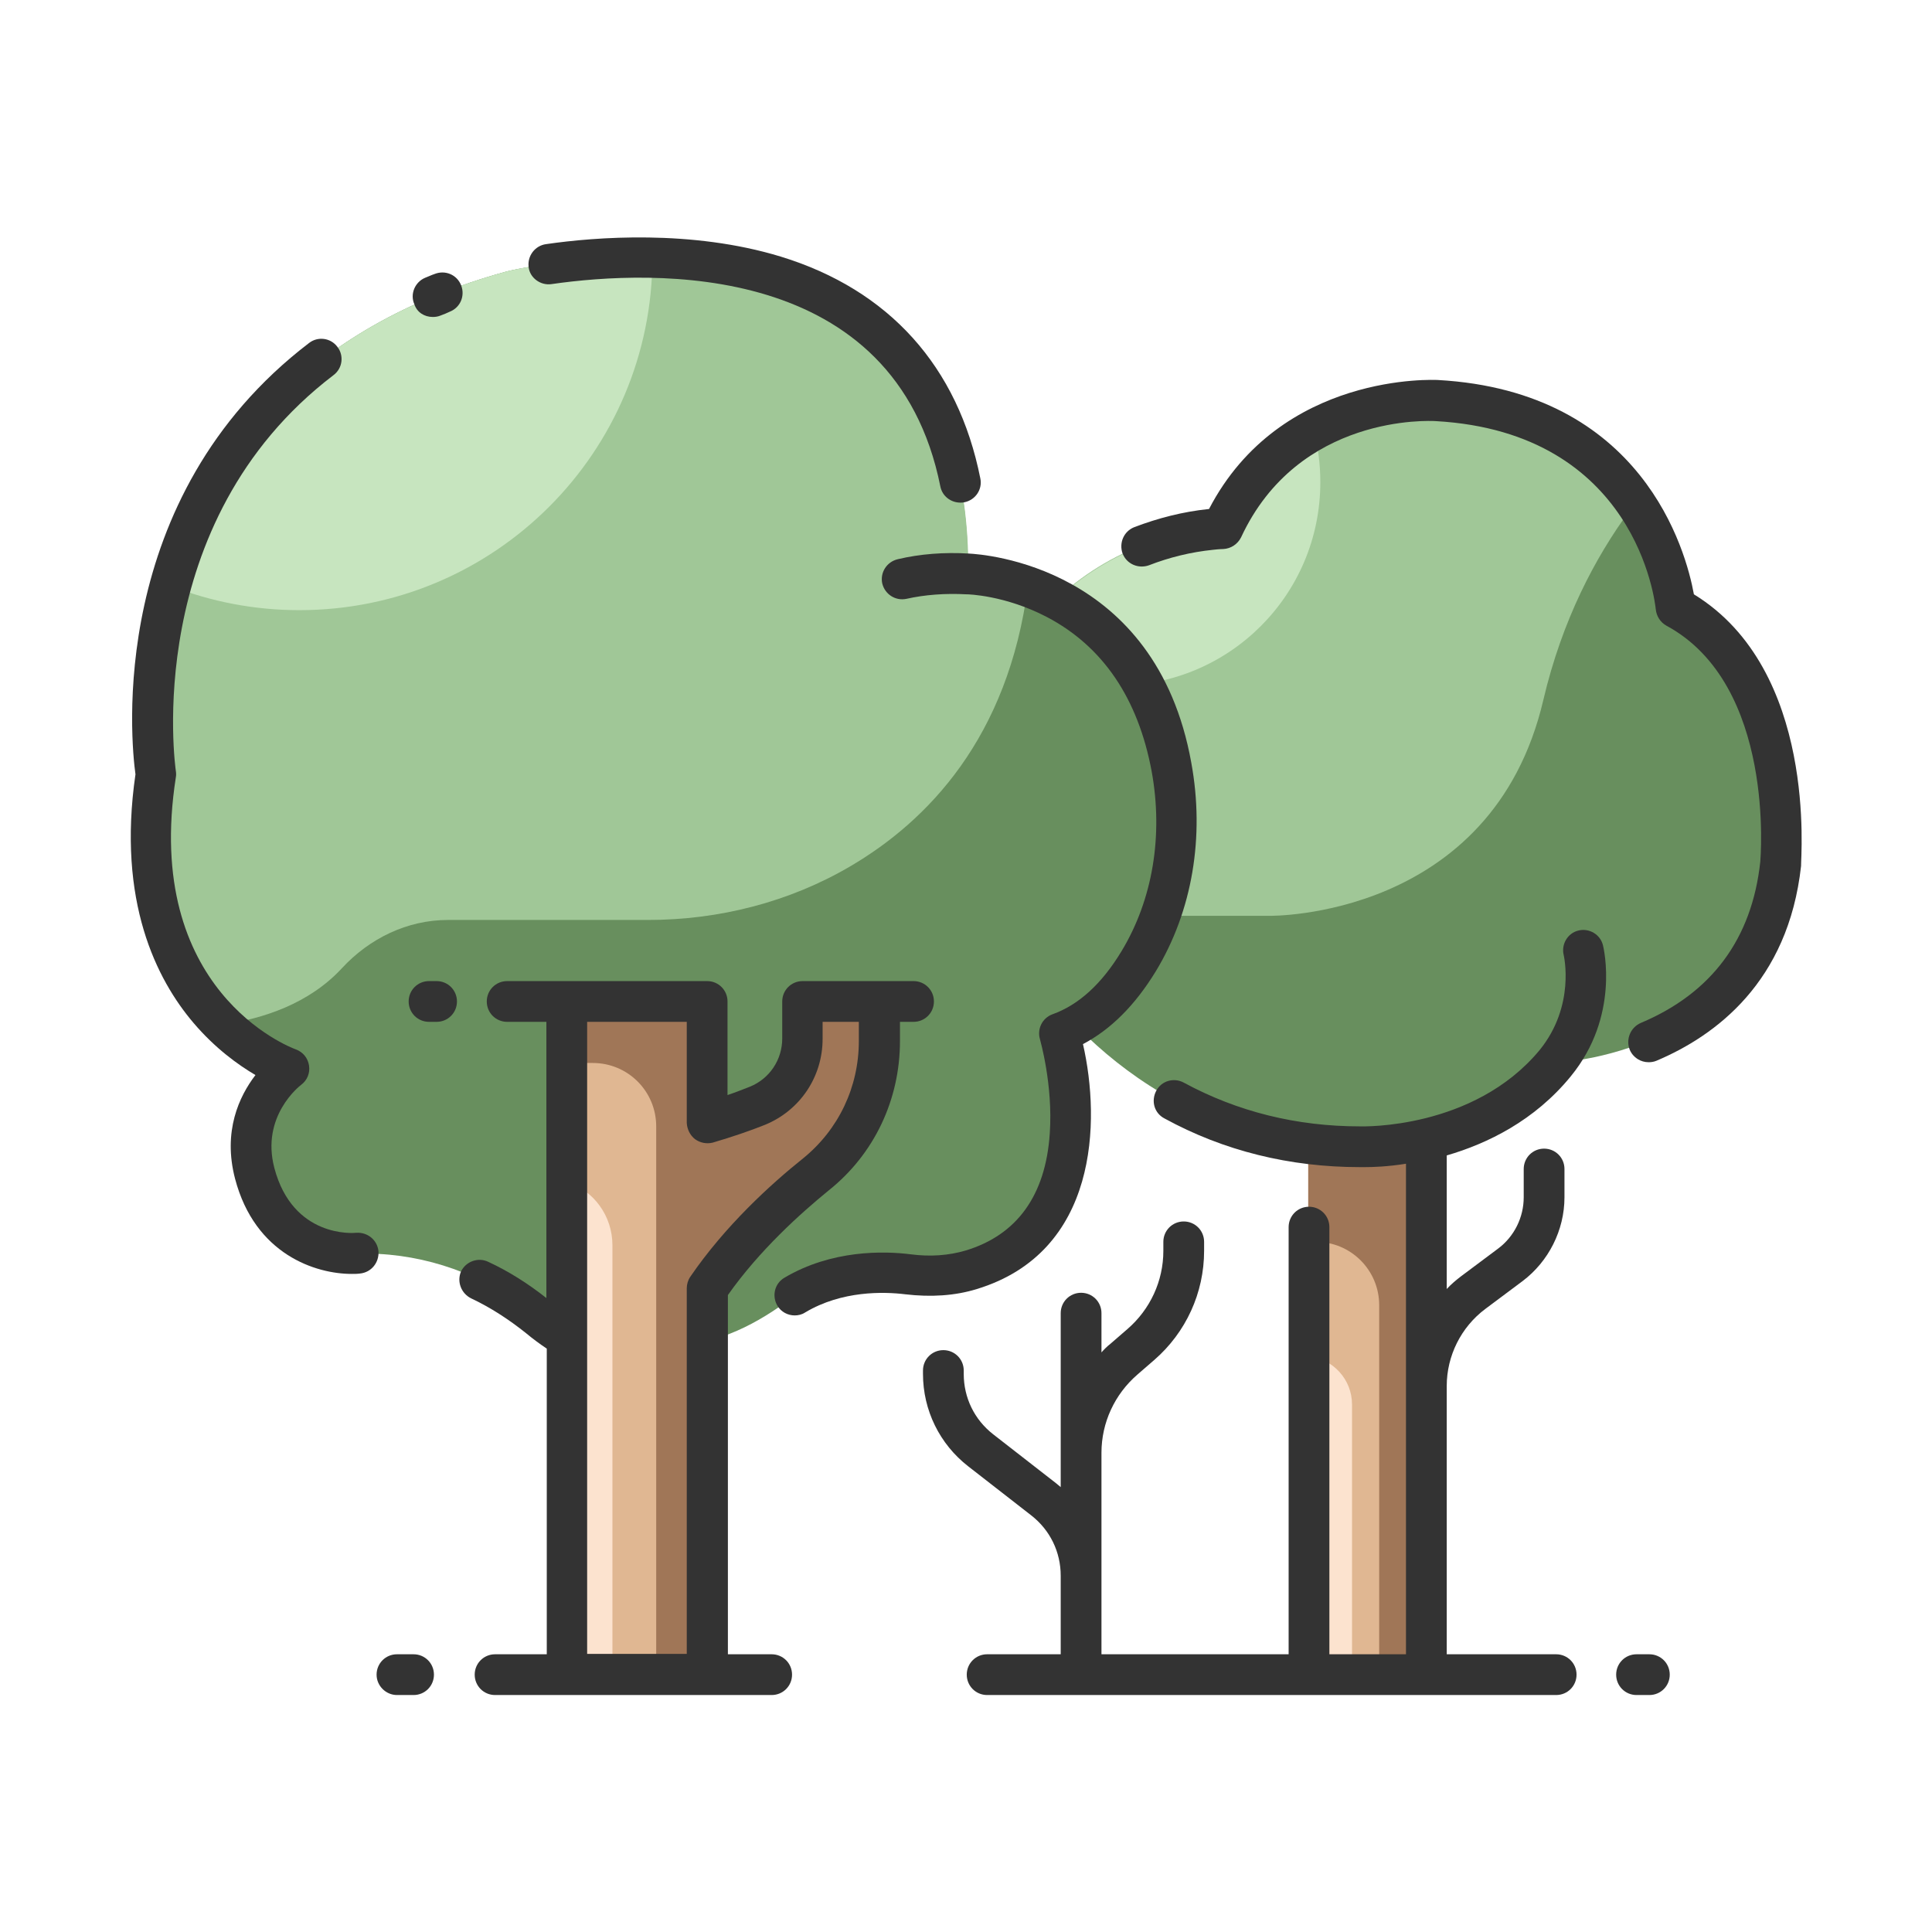 <?xml version="1.0" ?><!DOCTYPE svg  PUBLIC '-//W3C//DTD SVG 1.1//EN'  'http://www.w3.org/Graphics/SVG/1.1/DTD/svg11.dtd'><svg height="512px" id="icon" style="enable-background:new 0 0 512 512;" version="1.1" viewBox="0 0 512 512" width="512px" xml:space="preserve" xmlns="http://www.w3.org/2000/svg" xmlns:xlink="http://www.w3.org/1999/xlink"><style type="text/css">
<![CDATA[
	.st0{fill:#E0B792;}
	.st1{fill:#E8587E;}
	.st2{fill:#E8E8E8;}
	.st3{fill:#E9FFFF;}
	.st4{fill:#B5B5B5;}
	.st5{fill:#EFCDB7;}
	.st6{fill:#8D8D8D;}
	.st7{fill:#F3F3F3;}
	.st8{fill:#F55F6A;}
	.st9{fill:#C0C0C0;}
	.st10{fill:#FAB252;}
	.st11{fill:#C7824F;}
	.st12{fill:#C7E5BF;}
	.st13{fill:#FCB67C;}
	.st14{fill:#FCE3CF;}
	.st15{fill:#FF8D9C;}
	.st16{fill:#FF9182;}
	.st17{fill:#FF9CB2;}
	.st18{fill:#FFA991;}
	.st19{fill:#FFC5BC;}
	.st20{fill:#FFC8D5;}
	.st21{fill:#FFCAD7;}
	.st22{fill:#FFD9E5;}
	.st23{fill:#FFE3C0;}
	.st24{fill:#FFE990;}
	.st25{fill:#FFF4E4;}
	.st26{fill:#FFF8CD;}
	.st27{fill:#FFFFF6;}
	.st28{fill:#FFFFF8;}
	.st29{fill:#FFFFFF;}
	.st30{fill:#62ACCC;}
	.st31{fill:#666666;}
	.st32{fill:#688F5E;}
	.st33{fill:#333333;}
	.st34{fill:#D3A98C;}
	.st35{fill:#D9D9D9;}
	.st36{fill:#A07657;}
	.st37{fill:#A0C797;}
	.st38{fill:#737373;}
	.st39{fill:#76B9DE;}
	.st40{fill:#A6A6A6;}
	.st41{fill:#A7DBFC;}
]]>
</style><g><g><g><g><rect class="st0" height="152" width="31.1" x="346.7" y="291.8"/><path class="st36" d="M365.6,291.8h-18.9v37.3h2c9.3,0,16.8,7.5,16.8,16.8v97.9h12.2V329.1v-37.3H365.6z"/><path class="st14" d="M346.7,359.4v84.4h11.6v-71.6C358.3,365.6,353.3,360.1,346.7,359.4z"/></g><g><path class="st32" d="M258.4,225.8c1.6,8.3,4.7,16.3,9.2,23.5c11.6,18.9,40.5,54.5,92.8,54.5c0,0,30-0.7,51.6-22.2      c0,0,54-1.5,59.7-52.9c0,0,5-50.2-27.7-67.8c0,0-4.6-51.6-63.3-54.8c0,0-39.8-2.6-56.8,33.9c0,0-1.1,0-3,0.2      c-41.2,4.4-69.9,43.1-62.7,83.8C258.2,224.7,258.3,225.3,258.4,225.8z"/><path class="st37" d="M431.8,135.4c-0.1-1.6-0.2-3.2-0.3-4.8c-9-11.9-24.5-23.1-50.9-24.6c0,0-39.8-2.6-56.8,33.9      c0,0-1.1,0-3,0.2c-41.2,4.4-69.9,43.1-62.7,83.8c0.1,0.6,0.2,1.2,0.3,1.7c1.1,5.9,3.1,11.7,5.7,17.1c19.5,0,72.4,0,72.4,0      s58.9,0.9,72.5-57.2C414,164.2,422.8,147.7,431.8,135.4z"/><path class="st12" d="M267.8,173.7c8.2,5,17.9,8,28.2,8c29.8,0,53.9-24.1,53.9-53.9c0-4.8-0.6-9.5-1.8-13.9      c-9.1,5-18.1,13-24.2,26.1c0,0-1.1,0-3,0.2C298,142.7,279,155.7,267.8,173.7z"/></g></g><g><g><path class="st32" d="M76.7,283.4c0,0-45-16-35.3-78c0,0-16.2-103.6,93-133.5c0,0,123.2-29.9,122.1,80.2c0,0,44.8,0.6,54.2,51.3      c3.3,17.7,0.6,36.1-8.7,51.5c-4.8,8-11.7,15.6-21,19c0,0,15.4,51-23.3,62.8c-5.4,1.7-11.2,1.9-16.8,1.2      c-7.3-0.9-20.9-1.1-32.5,7.1c-4.7,3.4-9.7,6.4-15.1,8.5c-7,2.8-16.4,5.7-25.4,5.7c0,0-10.5,1.9-25.1-10.1      c-12.1-9.9-26.9-16-42.5-16.8c-1.8-0.1-3.6-0.1-5.4-0.1c0,0-21.3,2-27.4-21.2C62.9,293.5,76.7,283.4,76.7,283.4z"/><path class="st37" d="M171.7,243.8c18.8,0,37.4-4.7,53.6-14.2c20.5-12,41.9-34.1,47.1-74.2c-8.9-3.2-15.8-3.3-15.8-3.3      C257.7,42,134.5,71.9,134.5,71.9c-109.3,29.9-93,133.5-93,133.5C36,240,47.7,260.3,59,271.5c10.7-1.5,22.9-5.5,31.6-14.9      c7.3-7.9,17.3-12.8,28.1-12.8H171.7z"/><path class="st12" d="M172.9,68.2c-21.4-0.5-38.5,3.7-38.5,3.7c-58,15.9-80.7,52.6-89.1,83.4c10.5,4.1,22,6.4,34,6.4      C131,161.7,172.9,119.9,172.9,68.2z"/></g><g><path class="st0" d="M212.7,265.5v9.8c0,7.8-4.7,14.9-11.9,17.8c-4.7,1.9-9.6,3.5-13.3,4.5v-32.2h-37.2v178.4h37.2V341.5      c8.6-12.6,19.7-23,28.9-30.3c10.7-8.6,16.8-21.6,16.8-35.3v-10.5H212.7z"/><path class="st36" d="M233,278.8c0.1-0.9,0.1-1.9,0.1-2.8v-10.5h-20.4v9.8c0,0.5,0,1.1-0.1,1.6c0,0.1,0,0.2,0,0.3      c0,0.4-0.1,0.9-0.2,1.3c0,0.1,0,0.1,0,0.2c-0.1,0.5-0.2,0.9-0.3,1.4c0,0,0,0,0,0.1c-0.1,0.5-0.3,1-0.4,1.5      c-1.8,5.1-5.7,9.4-10.9,11.5c-4.7,1.9-9.6,3.5-13.3,4.5v-16v-16.1H174h-23.7v16.1h6.8c9.3,0,16.8,7.5,16.8,16.8v145.4h13.5      V341.5c8.6-12.6,19.7-23,28.9-30.3c9.2-7.4,15-18,16.4-29.6l0,0c0,0,0,0,0,0c0.1-0.9,0.2-1.8,0.3-2.7      C233,278.8,233,278.8,233,278.8z"/><path class="st14" d="M150.3,313.2v130.6h12V330C162.3,322.2,157.3,315.5,150.3,313.2z"/></g><path class="st32" d="M53.2,277.8"/></g></g><g><path class="st33" d="M448.9,157.5c-2.1-11.6-13.6-53.8-67.9-56.8c-0.4,0-41.6-2.3-60.6,34.2c0,0-0.1,0-0.1,0    c-6.8,0.7-13.4,2.4-19.7,4.8c-2.8,1.1-4.1,4.2-3.1,7c1.1,2.8,4.2,4.1,7,3.1c5.4-2.1,11.1-3.5,17-4.1c1.7-0.2,2.7-0.2,2.7-0.2    c2-0.1,3.8-1.3,4.7-3.1c15.2-32.7,50.1-30.9,51.6-30.8c53.2,3,58.1,48,58.3,49.9c0.2,1.8,1.2,3.4,2.8,4.3    c29.1,15.7,24.9,62.1,24.9,62.5c-2.2,20.5-12.9,34.9-31.7,42.8c-2.7,1.2-4,4.3-2.9,7.1c0.9,2.1,2.9,3.3,5,3.3    c0.7,0,1.4-0.1,2.1-0.4c15.6-6.6,34.9-20.8,38.3-51.6C477.2,227.1,481.7,177.6,448.9,157.5z"/><path class="st33" d="M124.9,344.1c5.1,2.4,10,5.6,14.5,9.2c1.8,1.5,3.7,2.9,5.5,4.1v81h-13.7c-3,0-5.4,2.4-5.4,5.4    c0,3,2.4,5.4,5.4,5.4h19.1h37.2h17c3,0,5.4-2.4,5.4-5.4c0-3-2.4-5.4-5.4-5.4h-11.6v-95.2c8.4-11.9,19.2-21.6,26.8-27.8    c12-9.6,18.8-24,18.8-39.5v-5.1h3.6c3,0,5.4-2.4,5.4-5.4s-2.4-5.4-5.4-5.4h-9h-20.4c-3,0-5.4,2.4-5.4,5.4v9.8    c0,5.7-3.4,10.7-8.6,12.8c-1.8,0.7-3.8,1.5-5.9,2.2v-24.8c0-3-2.4-5.4-5.4-5.4h-37.2h-15.8c-3,0-5.4,2.4-5.4,5.4s2.4,5.4,5.4,5.4    h10.4V344c-4.8-3.8-10-7.1-15.4-9.6c-2.7-1.3-5.9-0.1-7.2,2.5C121,339.6,122.2,342.8,124.9,344.1z M184.2,301.9    c1.4,1,3.1,1.3,4.7,0.9c5.1-1.5,9.8-3.1,13.8-4.7c9.3-3.8,15.3-12.7,15.3-22.8v-4.5h9.6v5.1c0,12.2-5.4,23.5-14.8,31.1    c-8.5,6.8-20.6,17.8-29.9,31.4c-0.6,0.9-0.9,2-0.9,3v96.9h-26.4V270.8h26.4v26.8C182.1,299.3,182.9,300.9,184.2,301.9z"/><path class="st33" d="M146.1,75.3c27-3.9,91.1-6.3,103.1,53.6c0.5,2.6,2.8,4.3,5.3,4.3c0.3,0,0.7,0,1.1-0.1    c2.9-0.6,4.8-3.4,4.2-6.3c-5.9-29.7-24.2-50-52.9-58.8c-23.6-7.2-49.1-5.2-62.2-3.3c-2.9,0.4-5,3.1-4.6,6.1    C140.4,73.6,143.2,75.7,146.1,75.3z"/><path class="st33" d="M114.7,84c0.7,0,1.4-0.1,2.1-0.4c0.8-0.3,1.6-0.6,2.4-1c2.8-1.1,4.1-4.2,3-7c-1.1-2.8-4.2-4.1-7-3    c-0.9,0.3-1.7,0.7-2.5,1c-2.7,1.1-4.1,4.3-2.9,7C110.5,82.8,112.5,84,114.7,84z"/><path class="st33" d="M51.3,271.1c5.7,6.7,11.8,11.1,16.4,13.8c-4.3,5.6-8.7,14.9-5.4,27.5c5.3,20.1,21.4,25.2,30.9,25.2    c0.8,0,1.5,0,2.2-0.1c3-0.3,5.1-2.9,4.9-5.9c-0.3-3-2.9-5.1-5.9-4.9c-0.7,0.1-16.8,1.4-21.7-17.2c-3.6-13.7,6.7-21.7,7.1-22    c1.6-1.2,2.4-3.1,2.1-5.1c-0.3-2-1.6-3.6-3.5-4.3c-1.7-0.6-40.6-15.6-31.8-72.1c0.1-0.5,0.1-1.1,0-1.7    c-0.1-0.7-9.5-65.8,41.8-104.9c2.4-1.8,2.8-5.2,1-7.5c-1.8-2.4-5.2-2.8-7.5-1c-53.8,41.1-47.2,105.7-46,114.3    C31,238.9,41.5,259.6,51.3,271.1z"/><path class="st33" d="M113.7,270.8h2c3,0,5.4-2.4,5.4-5.4s-2.4-5.4-5.4-5.4h-2c-3,0-5.4,2.4-5.4,5.4S110.7,270.8,113.7,270.8z"/><path class="st33" d="M105.2,449.2h4.4c3,0,5.4-2.4,5.4-5.4c0-3-2.4-5.4-5.4-5.4h-4.4c-3,0-5.4,2.4-5.4,5.4    C99.8,446.8,102.3,449.2,105.2,449.2z"/><path class="st33" d="M256.8,146.7c-6.6-0.4-13,0.1-18.9,1.5c-2.9,0.7-4.7,3.5-4.1,6.4c0.7,2.9,3.5,4.7,6.4,4.1    c4.9-1.1,10.3-1.5,15.9-1.2c0.1,0,0.1,0,0.2,0c0.1,0,10,0.2,21.1,6c14.9,7.8,24.2,21.6,27.8,40.9c3.1,17,0.3,34-8,47.7    c-5.2,8.6-11.3,14.2-18.3,16.7c-2.7,1-4.1,3.9-3.3,6.6c0,0.1,3.5,12,2.6,25c-1.1,16.4-8.7,26.9-22.3,31c-4.4,1.3-9.3,1.7-14.6,1    c-7.1-0.9-20.9-1.2-33.4,6.2c-2.6,1.5-3.4,4.8-1.9,7.4c1,1.7,2.8,2.6,4.6,2.6c0.9,0,1.9-0.2,2.8-0.8c9.7-5.8,20.8-5.5,26.5-4.8    c6.8,0.8,13.2,0.4,19-1.4c32.1-9.8,32.8-44.4,28.1-64.9c7.4-3.9,13.8-10.3,19.3-19.3c9.7-16,13-35.7,9.4-55.3    C306.3,149.8,260.4,146.9,256.8,146.7z"/><path class="st33" d="M360.6,298.5c-0.1,0-0.2,0-0.2,0c-16.8,0-32.5-3.9-46.7-11.6c-2.6-1.4-5.9-0.5-7.3,2.2s-0.5,5.9,2.2,7.3    c15.7,8.6,33.2,12.9,51.8,12.9c0.2,0,0.6,0,1.3,0c2,0,5.9-0.1,10.9-0.9v130h-20.3V325.2c0-3-2.4-5.4-5.4-5.4c-3,0-5.4,2.4-5.4,5.4    v113.2h-49.6v-51.3V385c0-8,3.5-15.5,9.5-20.7l4.5-3.9c8.4-7.3,13.2-17.8,13.2-28.9v-2.4c0-3-2.4-5.4-5.4-5.4    c-3,0-5.4,2.4-5.4,5.4v2.4c0,8-3.5,15.5-9.5,20.7l-4.5,3.9c-0.9,0.7-1.7,1.5-2.4,2.3V348c0-3-2.4-5.4-5.4-5.4    c-3,0-5.4,2.4-5.4,5.4V385v2.1v7c-0.4-0.3-0.8-0.7-1.2-1l-16.7-13c-5-3.9-7.8-9.7-7.8-16v-0.9c0-3-2.4-5.4-5.4-5.4    c-3,0-5.4,2.4-5.4,5.4v0.9c0,9.6,4.4,18.6,12,24.5l16.7,13c5,3.9,7.8,9.7,7.8,16v20.8h-19.5c-3,0-5.4,2.4-5.4,5.4    c0,3,2.4,5.4,5.4,5.4h85.3h31.1h34.4c3,0,5.4-2.4,5.4-5.4c0-3-2.4-5.4-5.4-5.4h-29v-71.1c0-8,3.8-15.6,10.2-20.4l9.9-7.4    c6.9-5.2,11.1-13.5,11.1-22.2v-7.5c0-3-2.4-5.4-5.4-5.4s-5.4,2.4-5.4,5.4v7.5c0,5.3-2.5,10.4-6.8,13.6l-9.9,7.4    c-1.3,1-2.6,2.1-3.7,3.3v-35.4c10.7-3.1,23.3-9.2,32.9-21c13-15.9,8.7-33.9,8.5-34.7c-0.7-2.9-3.7-4.6-6.5-3.9    c-2.9,0.7-4.6,3.7-3.9,6.5c0,0.1,3.2,13.4-6.4,25.2C390.5,299.4,360.9,298.5,360.6,298.5z"/><path class="st33" d="M437.1,449.2c3,0,5.4-2.4,5.4-5.4c0-3-2.4-5.4-5.4-5.4h-3.4c-3,0-5.4,2.4-5.4,5.4c0,3,2.4,5.4,5.4,5.4H437.1    z"/></g></g></svg>
